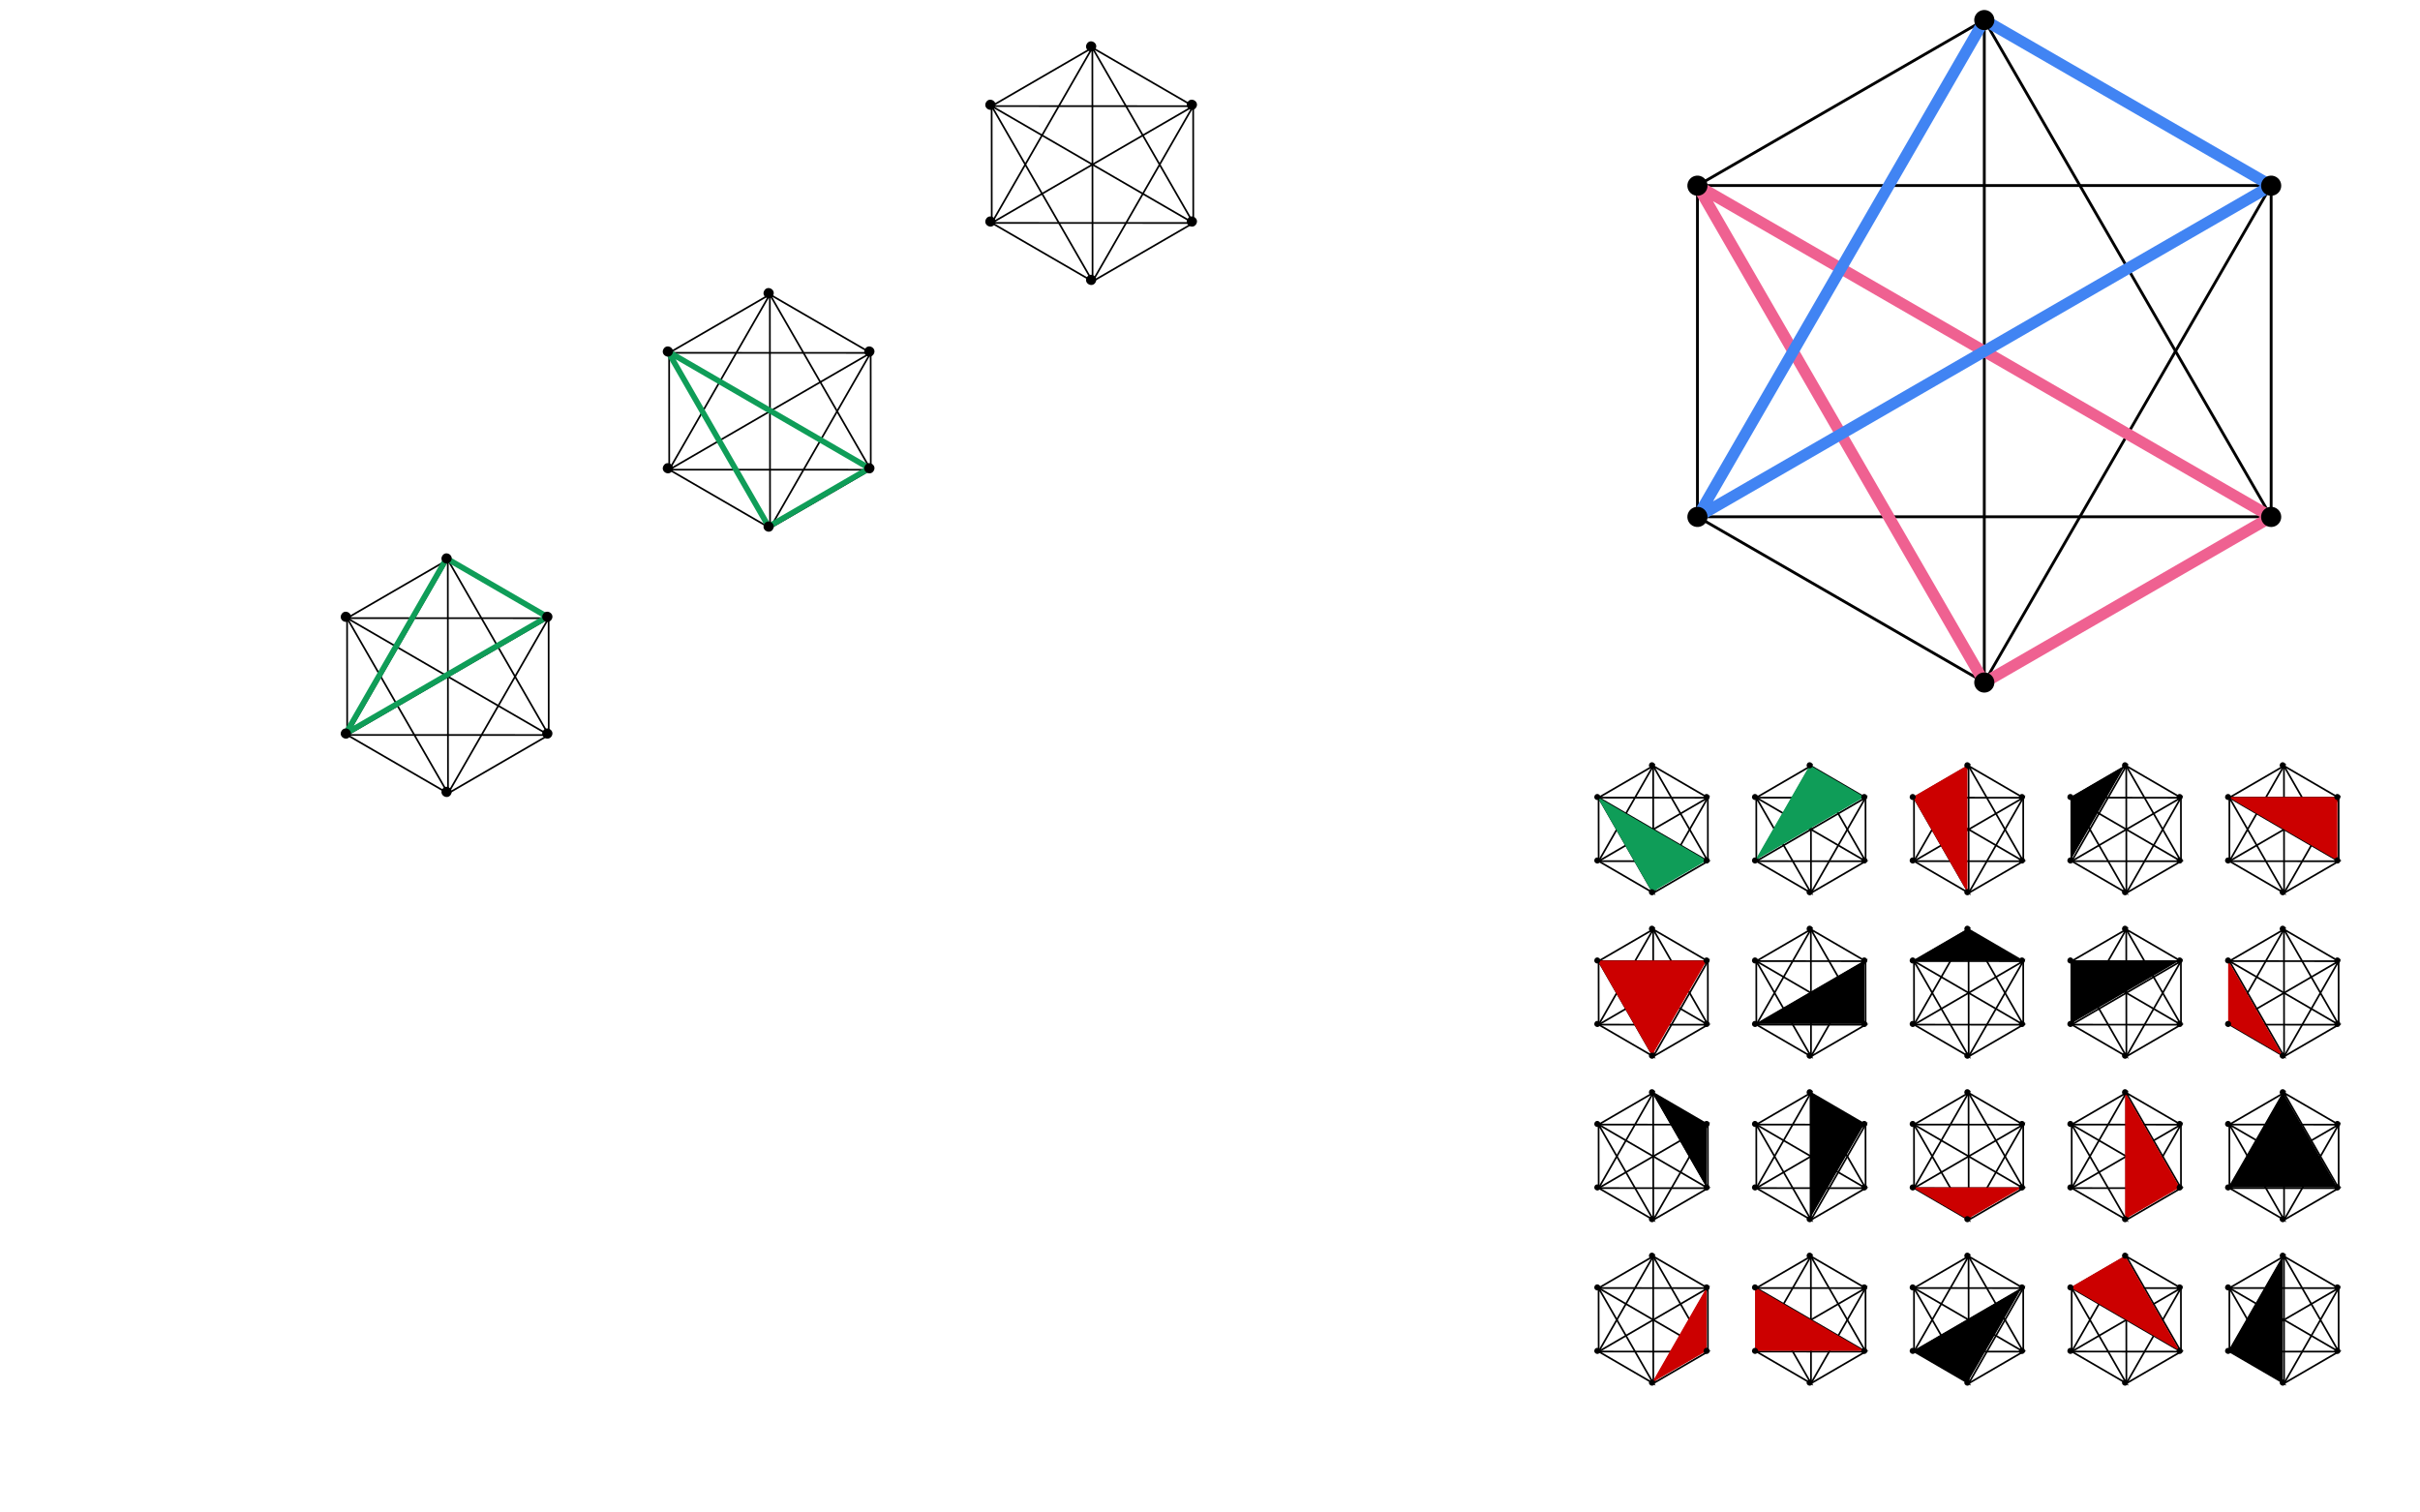 <?xml version="1.0" encoding="UTF-8" standalone="no"?>
<!-- Created with Inkscape (http://www.inkscape.org/) -->

<svg
   xmlns:osb="http://www.openswatchbook.org/uri/2009/osb"
   xmlns:dc="http://purl.org/dc/elements/1.1/"
   xmlns:cc="http://creativecommons.org/ns#"
   xmlns:rdf="http://www.w3.org/1999/02/22-rdf-syntax-ns#"
   xmlns:svg="http://www.w3.org/2000/svg"
   xmlns="http://www.w3.org/2000/svg"
   xmlns:xlink="http://www.w3.org/1999/xlink"
   xmlns:sodipodi="http://sodipodi.sourceforge.net/DTD/sodipodi-0.dtd"
   xmlns:inkscape="http://www.inkscape.org/namespaces/inkscape"
   width="12cm"
   height="7.5cm"
   viewBox="0 0 425.197 265.748"
   id="svg2"
   version="1.1"
   inkscape:version="0.91 r13725"
   sodipodi:docname="alg_1_5.svg">
  <defs
     id="defs4">
    <linearGradient
       id="linearGradient4355"
       osb:paint="solid">
      <stop
         style="stop-color:#ae0000;stop-opacity:1;"
         offset="0"
         id="stop4357" />
    </linearGradient>
  </defs>
  <sodipodi:namedview
     id="base"
     pagecolor="#ffffff"
     bordercolor="#666666"
     borderopacity="1.0"
     inkscape:pageopacity="0.0"
     inkscape:pageshadow="2"
     inkscape:zoom="3.2361481"
     inkscape:cx="160.83936"
     inkscape:cy="132.87402"
     inkscape:document-units="px"
     inkscape:current-layer="layer2"
     showgrid="false"
     units="cm"
     inkscape:window-width="1920"
     inkscape:window-height="1017"
     inkscape:window-x="0"
     inkscape:window-y="30"
     inkscape:window-maximized="1"
     inkscape:object-paths="true"
     inkscape:object-nodes="true"
     inkscape:snap-object-midpoints="true"
     inkscape:snap-nodes="true"
     inkscape:snap-others="true"
     showguides="false" />
  <g
     inkscape:label="Layer 1"
     inkscape:groupmode="layer"
     id="layer1"
     transform="translate(0,-786.614)" />
  <g
     inkscape:groupmode="layer"
     id="layer2"
     inkscape:label="layer"
     transform="translate(0,-17.717)"
     style="display:inline">
    <g
       id="g5054"
       transform="matrix(0.866,0.5,-0.5,0.866,447.08,-816.065)">
      <path
         inkscape:connector-curvature="0"
         id="path5036"
         d="m 391.61,774.341 -58.198,-10e-6 87.297,50.401"
         style="fill:none;fill-rule:evenodd;stroke:#000000;stroke-width:0.5;stroke-linecap:butt;stroke-linejoin:miter;stroke-miterlimit:4;stroke-dasharray:none;stroke-opacity:1" />
      <path
         inkscape:connector-curvature="0"
         id="path5038"
         d="M 333.412,774.341 391.61,875.143"
         style="fill:none;fill-rule:evenodd;stroke:#000000;stroke-width:0.5;stroke-linecap:butt;stroke-linejoin:miter;stroke-miterlimit:4;stroke-dasharray:none;stroke-opacity:1" />
      <path
         inkscape:connector-curvature="0"
         id="path5040"
         d="m 333.412,875.143 1e-5,-100.802 -29.099,50.401"
         style="fill:none;fill-rule:evenodd;stroke:#000000;stroke-width:0.5;stroke-linecap:butt;stroke-linejoin:miter;stroke-miterlimit:4;stroke-dasharray:none;stroke-opacity:1" />
      <path
         inkscape:connector-curvature="0"
         id="path5042"
         d="m 391.61,774.341 29.099,50.401"
         style="fill:none;fill-rule:evenodd;stroke:#000000;stroke-width:0.5;stroke-linecap:butt;stroke-linejoin:miter;stroke-miterlimit:4;stroke-dasharray:none;stroke-opacity:1" />
      <path
         inkscape:connector-curvature="0"
         id="path5044"
         d="m 391.61,875.143 1e-5,-100.802 -58.198,100.802"
         style="fill:none;fill-rule:evenodd;stroke:#000000;stroke-width:0.5;stroke-linecap:butt;stroke-linejoin:miter;stroke-miterlimit:4;stroke-dasharray:none;stroke-opacity:1" />
      <path
         inkscape:connector-curvature="0"
         id="path5046"
         d="m 391.61,774.341 -87.297,50.401"
         style="fill:none;fill-rule:evenodd;stroke:#000000;stroke-width:0.5;stroke-linecap:butt;stroke-linejoin:miter;stroke-miterlimit:4;stroke-dasharray:none;stroke-opacity:1" />
      <path
         inkscape:connector-curvature="0"
         id="path5048"
         d="m 391.61,875.143 29.099,-50.401 -87.297,50.401"
         style="fill:none;fill-rule:evenodd;stroke:#000000;stroke-width:0.5;stroke-linecap:butt;stroke-linejoin:miter;stroke-miterlimit:4;stroke-dasharray:none;stroke-opacity:1" />
      <path
         inkscape:connector-curvature="0"
         id="path5050"
         d="m 420.71,824.742 -116.397,-10e-6"
         style="fill:none;fill-rule:evenodd;stroke:#000000;stroke-width:0.5;stroke-linecap:butt;stroke-linejoin:miter;stroke-miterlimit:4;stroke-dasharray:none;stroke-opacity:1" />
      <path
         inkscape:connector-curvature="0"
         id="path5052"
         d="m 333.412,875.143 58.198,0 -87.297,-50.401 z"
         style="fill:none;fill-rule:evenodd;stroke:#000000;stroke-width:0.5;stroke-linecap:butt;stroke-linejoin:miter;stroke-miterlimit:4;stroke-dasharray:none;stroke-opacity:1" />
    </g>
    <g
       transform="matrix(0.269,0.156,-0.155,0.27,57.155,-286.483)"
       id="g4314"
       style="stroke-width:0.965;stroke-miterlimit:4;stroke-dasharray:none">
      <path
         style="fill:none;fill-rule:evenodd;stroke:#000000;stroke-width:0.965;stroke-linecap:butt;stroke-linejoin:miter;stroke-miterlimit:4;stroke-dasharray:none;stroke-opacity:1"
         d="m 404.941,771.062 -65.847,0.008 98.763,57.005"
         id="path4316"
         inkscape:connector-curvature="0" />
      <path
         style="fill:none;fill-rule:evenodd;stroke:#000000;stroke-width:0.965;stroke-linecap:butt;stroke-linejoin:miter;stroke-miterlimit:4;stroke-dasharray:none;stroke-opacity:1"
         d="m 339.095,771.07 65.833,114.026"
         id="path4318"
         inkscape:connector-curvature="0" />
      <path
         style="fill:none;fill-rule:evenodd;stroke:#000000;stroke-width:0.965;stroke-linecap:butt;stroke-linejoin:miter;stroke-miterlimit:4;stroke-dasharray:none;stroke-opacity:1"
         d="m 339.081,885.104 0.014,-114.034 -32.93,57.021"
         id="path4320"
         inkscape:connector-curvature="0" />
      <path
         style="fill:none;fill-rule:evenodd;stroke:#000000;stroke-width:0.965;stroke-linecap:butt;stroke-linejoin:miter;stroke-miterlimit:4;stroke-dasharray:none;stroke-opacity:1"
         d="m 404.941,771.062 32.916,57.013"
         id="path4322"
         inkscape:connector-curvature="0" />
      <path
         style="fill:none;fill-rule:evenodd;stroke:#000000;stroke-width:0.965;stroke-linecap:butt;stroke-linejoin:miter;stroke-miterlimit:4;stroke-dasharray:none;stroke-opacity:1"
         d="m 404.927,885.096 0.014,-114.034 -65.861,114.042"
         id="path4324"
         inkscape:connector-curvature="0" />
      <path
         style="fill:none;fill-rule:evenodd;stroke:#000000;stroke-width:0.965;stroke-linecap:butt;stroke-linejoin:miter;stroke-miterlimit:4;stroke-dasharray:none;stroke-opacity:1"
         d="m 404.941,771.062 -98.777,57.029"
         id="path4326"
         inkscape:connector-curvature="0" />
      <path
         style="fill:none;fill-rule:evenodd;stroke:#000000;stroke-width:0.965;stroke-linecap:butt;stroke-linejoin:miter;stroke-miterlimit:4;stroke-dasharray:none;stroke-opacity:1"
         d="m 404.927,885.096 32.93,-57.021 -98.777,57.029"
         id="path4328"
         inkscape:connector-curvature="0" />
      <path
         style="fill:none;fill-rule:evenodd;stroke:#000000;stroke-width:0.965;stroke-linecap:butt;stroke-linejoin:miter;stroke-miterlimit:4;stroke-dasharray:none;stroke-opacity:1"
         d="m 437.858,828.075 -131.694,0.016"
         id="path4330"
         inkscape:connector-curvature="0" />
      <path
         style="fill:none;fill-rule:evenodd;stroke:#000000;stroke-width:0.965;stroke-linecap:butt;stroke-linejoin:miter;stroke-miterlimit:4;stroke-dasharray:none;stroke-opacity:1"
         d="m 339.081,885.104 65.847,-0.008 -98.763,-57.005 z"
         id="path4332"
         inkscape:connector-curvature="0" />
    </g>
    <g
       style="stroke-width:0.965;stroke-miterlimit:4;stroke-dasharray:none"
       id="g4334"
       transform="matrix(0.165,0.096,-0.095,0.166,464.918,-6.844)">
      <path
         inkscape:connector-curvature="0"
         id="path4336"
         d="m 391.61,774.341 -58.198,-10e-6 87.297,50.401"
         style="fill:none;fill-rule:evenodd;stroke:#000000;stroke-width:1.57;stroke-linecap:butt;stroke-linejoin:miter;stroke-miterlimit:4;stroke-dasharray:none;stroke-opacity:1" />
      <path
         inkscape:connector-curvature="0"
         id="path4338"
         d="M 333.412,774.341 391.61,875.143"
         style="fill:none;fill-rule:evenodd;stroke:#000000;stroke-width:1.57;stroke-linecap:butt;stroke-linejoin:miter;stroke-miterlimit:4;stroke-dasharray:none;stroke-opacity:1" />
      <path
         inkscape:connector-curvature="0"
         id="path4340"
         d="m 333.412,875.143 1e-5,-100.802 -29.099,50.401"
         style="fill:none;fill-rule:evenodd;stroke:#000000;stroke-width:1.57;stroke-linecap:butt;stroke-linejoin:miter;stroke-miterlimit:4;stroke-dasharray:none;stroke-opacity:1" />
      <path
         inkscape:connector-curvature="0"
         id="path4342"
         d="m 391.61,774.341 29.099,50.401"
         style="fill:none;fill-rule:evenodd;stroke:#000000;stroke-width:1.57;stroke-linecap:butt;stroke-linejoin:miter;stroke-miterlimit:4;stroke-dasharray:none;stroke-opacity:1" />
      <path
         inkscape:connector-curvature="0"
         id="path4344"
         d="m 391.61,875.143 1e-5,-100.802 -58.198,100.802"
         style="fill:none;fill-rule:evenodd;stroke:#000000;stroke-width:1.57;stroke-linecap:butt;stroke-linejoin:miter;stroke-miterlimit:4;stroke-dasharray:none;stroke-opacity:1" />
      <path
         inkscape:connector-curvature="0"
         id="path4346"
         d="m 391.61,774.341 -87.297,50.401"
         style="fill:none;fill-rule:evenodd;stroke:#000000;stroke-width:1.57;stroke-linecap:butt;stroke-linejoin:miter;stroke-miterlimit:4;stroke-dasharray:none;stroke-opacity:1" />
      <path
         inkscape:connector-curvature="0"
         id="path4348"
         d="m 391.61,875.143 29.099,-50.401 -87.297,50.401"
         style="fill:none;fill-rule:evenodd;stroke:#000000;stroke-width:1.57;stroke-linecap:butt;stroke-linejoin:miter;stroke-miterlimit:4;stroke-dasharray:none;stroke-opacity:1" />
      <path
         inkscape:connector-curvature="0"
         id="path4350"
         d="m 420.71,824.742 -116.397,-10e-6"
         style="fill:none;fill-rule:evenodd;stroke:#000000;stroke-width:1.57;stroke-linecap:butt;stroke-linejoin:miter;stroke-miterlimit:4;stroke-dasharray:none;stroke-opacity:1" />
      <path
         inkscape:connector-curvature="0"
         id="path4352"
         d="m 333.412,875.143 58.198,0 -87.297,-50.401 z"
         style="fill:none;fill-rule:evenodd;stroke:#000000;stroke-width:1.57;stroke-linecap:butt;stroke-linejoin:miter;stroke-miterlimit:4;stroke-dasharray:none;stroke-opacity:1" />
    </g>
    <use
       x="0"
       y="0"
       xlink:href="#g4314"
       id="use4434"
       transform="translate(163.074,51.495)"
       width="100%"
       height="100%" />
    <use
       x="0"
       y="0"
       xlink:href="#g4334"
       id="use4456"
       transform="translate(-155.905,-1.414)"
       width="100%"
       height="100%" />
    <use
       height="100%"
       width="100%"
       transform="translate(-128.198,-1.414)"
       id="use4458"
       xlink:href="#g4334"
       y="0"
       x="0" />
    <use
       x="0"
       y="0"
       xlink:href="#g4334"
       id="use4460"
       transform="translate(-100.491,-1.414)"
       width="100%"
       height="100%" />
    <use
       height="100%"
       width="100%"
       transform="translate(-72.784,-1.414)"
       id="use4462"
       xlink:href="#g4334"
       y="0"
       x="0" />
    <use
       x="0"
       y="0"
       xlink:href="#g4334"
       id="use4464"
       transform="translate(-45.077,-1.414)"
       width="100%"
       height="100%" />
    <use
       height="100%"
       width="100%"
       transform="translate(-155.905,27.308)"
       id="use4468"
       xlink:href="#g4334"
       y="0"
       x="0" />
    <use
       x="0"
       y="0"
       xlink:href="#g4334"
       id="use4470"
       transform="translate(-128.198,27.308)"
       width="100%"
       height="100%" />
    <use
       height="100%"
       width="100%"
       transform="translate(-100.491,27.308)"
       id="use4472"
       xlink:href="#g4334"
       y="0"
       x="0" />
    <use
       x="0"
       y="0"
       xlink:href="#g4334"
       id="use4474"
       transform="translate(-72.784,27.308)"
       width="100%"
       height="100%" />
    <use
       height="100%"
       width="100%"
       transform="translate(-45.077,27.308)"
       id="use4476"
       xlink:href="#g4334"
       y="0"
       x="0" />
    <use
       height="100%"
       width="100%"
       transform="translate(-155.905,56.029)"
       id="use4480"
       xlink:href="#g4334"
       y="0"
       x="0" />
    <use
       x="0"
       y="0"
       xlink:href="#g4334"
       id="use4482"
       transform="translate(-128.198,56.029)"
       width="100%"
       height="100%" />
    <use
       height="100%"
       width="100%"
       transform="translate(-100.491,56.029)"
       id="use4484"
       xlink:href="#g4334"
       y="0"
       x="0" />
    <use
       x="0"
       y="0"
       xlink:href="#g4334"
       id="use4486"
       transform="translate(-72.784,56.029)"
       width="100%"
       height="100%" />
    <use
       height="100%"
       width="100%"
       transform="translate(-45.077,56.029)"
       id="use4488"
       xlink:href="#g4334"
       y="0"
       x="0" />
    <use
       x="0"
       y="0"
       xlink:href="#g4334"
       id="use4492"
       transform="translate(-155.905,84.75)"
       width="100%"
       height="100%" />
    <use
       height="100%"
       width="100%"
       transform="translate(-128.198,84.75)"
       id="use4494"
       xlink:href="#g4334"
       y="0"
       x="0" />
    <use
       x="0"
       y="0"
       xlink:href="#g4334"
       id="use4496"
       transform="translate(-100.491,84.75)"
       width="100%"
       height="100%" />
    <use
       height="100%"
       width="100%"
       transform="translate(-72.784,84.75)"
       id="use4498"
       xlink:href="#g4334"
       y="0"
       x="0" />
    <use
       x="0"
       y="0"
       xlink:href="#g4334"
       id="use4500"
       transform="translate(-45.077,84.75)"
       width="100%"
       height="100%" />
    <path
       style="fill:#0f9d58;fill-opacity:1;fill-rule:evenodd;stroke:none;stroke-width:1px;stroke-linecap:butt;stroke-linejoin:miter;stroke-opacity:1"
       d="m 280.663,157.756 9.601,16.727 9.601,-5.576 z"
       id="path4504"
       inkscape:connector-curvature="0"
       sodipodi:nodetypes="cccc" />
    <path
       style="fill:#0f9d58;fill-opacity:1;fill-rule:evenodd;stroke:none;stroke-width:1px;stroke-linecap:butt;stroke-linejoin:miter;stroke-opacity:1"
       d="m 308.37,168.907 9.601,-16.727 9.601,5.576 z"
       id="path4506"
       inkscape:connector-curvature="0"
       sodipodi:nodetypes="cccc" />
    <path
       style="fill:#cc0000;fill-opacity:1;fill-rule:evenodd;stroke:none;stroke-width:1px;stroke-linecap:butt;stroke-linejoin:miter;stroke-opacity:1"
       d="m 345.678,152.18 -9.601,5.576 9.601,16.727 z"
       id="path4508"
       inkscape:connector-curvature="0" />
    <path
       style="fill:#000000;fill-opacity:1;fill-rule:evenodd;stroke:none;stroke-width:1px;stroke-linecap:butt;stroke-linejoin:miter;stroke-opacity:1"
       d="m 373.384,152.18 -9.601,5.576 0,11.151 z"
       id="path4510"
       inkscape:connector-curvature="0" />
    <path
       style="fill:#cc0000;fill-opacity:1;fill-rule:evenodd;stroke:none;stroke-width:1px;stroke-linecap:butt;stroke-linejoin:miter;stroke-opacity:1"
       d="m 391.49,157.756 19.202,0 0,11.151 z"
       id="path4512"
       inkscape:connector-curvature="0" />
    <path
       style="fill:#cc0000;fill-opacity:1;fill-rule:evenodd;stroke:none;stroke-width:1px;stroke-linecap:butt;stroke-linejoin:miter;stroke-opacity:1"
       d="m 280.663,186.477 19.202,10e-6 -9.601,16.727 z"
       id="path4514"
       inkscape:connector-curvature="0" />
    <path
       style="fill:#000000;fill-opacity:1;fill-rule:evenodd;stroke:none;stroke-width:1px;stroke-linecap:butt;stroke-linejoin:miter;stroke-opacity:1"
       d="m 327.572,197.628 0,-11.151 -19.202,11.151 z"
       id="path4516"
       inkscape:connector-curvature="0"
       sodipodi:nodetypes="cccc" />
    <path
       style="fill:#000000;fill-opacity:1;fill-rule:evenodd;stroke:none;stroke-width:1px;stroke-linecap:butt;stroke-linejoin:miter;stroke-opacity:1"
       d="m 336.076,186.477 9.601,-5.576 9.601,5.576 z"
       id="path4518"
       inkscape:connector-curvature="0"
       sodipodi:nodetypes="cccc" />
    <path
       style="fill:#000000;fill-opacity:1;fill-rule:evenodd;stroke:none;stroke-width:1px;stroke-linecap:butt;stroke-linejoin:miter;stroke-opacity:1"
       d="m 363.783,197.628 0,-11.152 19.202,10e-6 z"
       id="path4520"
       inkscape:connector-curvature="0"
       sodipodi:nodetypes="cccc" />
    <path
       style="fill:#cc0000;fill-opacity:1;fill-rule:evenodd;stroke:none;stroke-width:1px;stroke-linecap:butt;stroke-linejoin:miter;stroke-opacity:1"
       d="m 391.49,186.477 0,11.152 9.601,5.576 z"
       id="path4522"
       inkscape:connector-curvature="0" />
    <path
       style="fill:#000000;fill-opacity:1;fill-rule:evenodd;stroke:none;stroke-width:1px;stroke-linecap:butt;stroke-linejoin:miter;stroke-opacity:1"
       d="m 290.264,209.623 9.601,16.727 0,-11.151 z"
       id="path4524"
       inkscape:connector-curvature="0" />
    <path
       style="fill:#000000;fill-opacity:1;fill-rule:evenodd;stroke:none;stroke-width:1px;stroke-linecap:butt;stroke-linejoin:miter;stroke-opacity:1"
       d="m 317.971,209.623 0,22.303 9.601,-16.727 z"
       id="path4526"
       inkscape:connector-curvature="0" />
    <path
       style="fill:#cc0000;fill-opacity:1;fill-rule:evenodd;stroke:none;stroke-width:1px;stroke-linecap:butt;stroke-linejoin:miter;stroke-opacity:1"
       d="m 345.678,231.926 -9.601,-5.576 19.202,0 z"
       id="path4528"
       inkscape:connector-curvature="0"
       sodipodi:nodetypes="cccc" />
    <path
       style="fill:#cc0000;fill-opacity:1;fill-rule:evenodd;stroke:none;stroke-width:1px;stroke-linecap:butt;stroke-linejoin:miter;stroke-opacity:1"
       d="m 373.384,209.623 0,22.303 9.601,-5.576 z"
       id="path4530"
       inkscape:connector-curvature="0" />
    <path
       style="fill:#000000;fill-opacity:1;fill-rule:evenodd;stroke:none;stroke-width:1px;stroke-linecap:butt;stroke-linejoin:miter;stroke-opacity:1"
       d="m 401.091,209.623 -9.601,16.727 19.202,0 z"
       id="path4532"
       inkscape:connector-curvature="0" />
    <path
       style="fill:#cc0000;fill-opacity:1;fill-rule:evenodd;stroke:none;stroke-width:1px;stroke-linecap:butt;stroke-linejoin:miter;stroke-opacity:1"
       d="m 299.865,243.92 -9.601,16.727 9.601,-5.576 z"
       id="path4534"
       inkscape:connector-curvature="0" />
    <path
       style="fill:#cc0000;fill-opacity:1;fill-rule:evenodd;stroke:none;stroke-width:1px;stroke-linecap:butt;stroke-linejoin:miter;stroke-opacity:1"
       d="m 308.37,243.92 0,11.152 19.202,0 z"
       id="path4536"
       inkscape:connector-curvature="0" />
    <path
       style="fill:#000000;fill-opacity:1;fill-rule:evenodd;stroke:none;stroke-width:1px;stroke-linecap:butt;stroke-linejoin:miter;stroke-opacity:1"
       d="m 336.076,255.071 19.202,-11.151 -9.601,16.727 z"
       id="path4538"
       inkscape:connector-curvature="0" />
    <path
       style="fill:#cc0000;fill-opacity:1;fill-rule:evenodd;stroke:none;stroke-width:1px;stroke-linecap:butt;stroke-linejoin:miter;stroke-opacity:1"
       d="m 363.783,243.92 9.601,-5.576 9.601,16.727 z"
       id="path4540"
       inkscape:connector-curvature="0" />
    <path
       style="fill:#000000;fill-opacity:1;fill-rule:evenodd;stroke:none;stroke-width:1px;stroke-linecap:butt;stroke-linejoin:miter;stroke-opacity:1"
       d="m 401.091,238.344 -9.601,16.727 9.601,5.576 z"
       id="path4542"
       inkscape:connector-curvature="0" />
    <use
       height="100%"
       width="100%"
       transform="translate(106.408,94.846)"
       id="use4639"
       xlink:href="#g4314"
       y="0"
       x="0" />
    <use
       x="0"
       y="0"
       xlink:href="#g4314"
       id="use4641"
       transform="translate(49.824,141.46)"
       width="100%"
       height="100%" />
    <path
       style="fill:none;fill-rule:evenodd;stroke:#0f9d58;stroke-width:1px;stroke-linecap:butt;stroke-linejoin:bevel;stroke-opacity:1"
       d="M 152.75,99.987 117.349,79.477 135.049,110.242 Z"
       id="path5483"
       inkscape:connector-curvature="0"
       sodipodi:nodetypes="cccc" />
    <path
       inkscape:connector-curvature="0"
       id="path5602"
       d="M 96.166,126.091 60.765,146.601 78.465,115.836 Z"
       style="fill:none;fill-rule:evenodd;stroke:#0f9d58;stroke-width:1px;stroke-linecap:butt;stroke-linejoin:bevel;stroke-opacity:1"
       sodipodi:nodetypes="cccc" />
    <path
       style="fill:none;fill-rule:evenodd;stroke:#ef6191;stroke-width:2;stroke-linecap:butt;stroke-linejoin:bevel;stroke-opacity:1;stroke-miterlimit:4;stroke-dasharray:none"
       d="M 298.252,50.339 399.054,108.537 348.653,137.637 298.252,50.339 Z"
       id="path4269"
       inkscape:connector-curvature="0" />
    <path
       inkscape:connector-curvature="0"
       id="path4270"
       d="M 298.252,108.537 348.653,21.24 399.054,50.339 Z"
       style="fill:none;fill-rule:evenodd;stroke:#4184f3;stroke-width:2;stroke-linecap:butt;stroke-linejoin:bevel;stroke-miterlimit:4;stroke-dasharray:none;stroke-opacity:1"
       sodipodi:nodetypes="cccc" />
  </g>
  <g
     inkscape:groupmode="layer"
     id="layer3"
     inkscape:label="points"
     style="display:inline">
    <circle
       r="1.772"
       cy="-155.932"
       cx="312.562"
       id="use4360"
       style="display:inline;fill-opacity:1"
       transform="matrix(0.866,0.5,-0.5,0.866,0,-17.717)" />
    <circle
       r="1.772"
       cy="-105.531"
       cx="283.463"
       id="use4362"
       style="display:inline;fill-opacity:1"
       transform="matrix(0.866,0.5,-0.5,0.866,0,-17.717)" />
    <circle
       r="1.772"
       cy="-155.932"
       cx="370.761"
       id="use4364"
       style="display:inline;fill-opacity:1"
       transform="matrix(0.866,0.5,-0.5,0.866,0,-17.717)" />
    <circle
       r="1.772"
       cy="-105.531"
       cx="399.86"
       id="use4366"
       style="display:inline;fill-opacity:1"
       transform="matrix(0.866,0.5,-0.5,0.866,0,-17.717)" />
    <circle
       r="1.772"
       cy="-55.13"
       cx="370.761"
       id="use4370"
       style="display:inline;fill-opacity:1"
       transform="matrix(0.866,0.5,-0.5,0.866,0,-17.717)" />
    <circle
       r="1.772"
       cy="-55.13"
       cx="312.562"
       id="use4374"
       style="display:inline;fill-opacity:1"
       transform="matrix(0.866,0.5,-0.5,0.866,0,-17.717)" />
    <g
       style="display:inline"
       id="g5491"
       transform="translate(71.107,-19.864)">
      <use
         height="100%"
         width="100%"
         id="use4593"
         xlink:href="#circle4546"
         y="0"
         x="0"
         transform="translate(-43.214,23.138)"
         style="display:inline;stroke-width:0.965;stroke-miterlimit:4;stroke-dasharray:none" />
      <use
         transform="translate(-25.514,33.393)"
         x="0"
         y="0"
         xlink:href="#circle4546"
         id="use4610"
         width="100%"
         height="100%"
         style="display:inline;stroke-width:0.965;stroke-miterlimit:4;stroke-dasharray:none" />
      <use
         height="100%"
         width="100%"
         id="use4612"
         xlink:href="#circle4546"
         y="0"
         x="0"
         transform="translate(-25.514,53.903)"
         style="display:inline;stroke-width:0.965;stroke-miterlimit:4;stroke-dasharray:none" />
      <use
         transform="translate(-43.214,64.158)"
         x="0"
         y="0"
         xlink:href="#circle4546"
         id="use4614"
         width="100%"
         height="100%"
         style="display:inline;stroke-width:0.965;stroke-miterlimit:4;stroke-dasharray:none" />
      <use
         height="100%"
         width="100%"
         id="use4616"
         xlink:href="#circle4546"
         y="0"
         x="0"
         transform="translate(-60.915,53.903)"
         style="display:inline;stroke-width:0.965;stroke-miterlimit:4;stroke-dasharray:none" />
      <use
         transform="translate(-60.915,33.393)"
         x="0"
         y="0"
         xlink:href="#circle4546"
         id="use4618"
         width="100%"
         height="100%"
         style="display:inline;stroke-width:0.965;stroke-miterlimit:4;stroke-dasharray:none" />
    </g>
    <use
       transform="translate(91.968,53.643)"
       style="display:inline"
       x="0"
       y="0"
       xlink:href="#g5491"
       id="use5499"
       width="100%"
       height="100%" />
    <circle
       transform="matrix(0.866,0.5,-0.5,0.866,0,0)"
       style="display:inline;fill-opacity:1;stroke-width:0.965;stroke-miterlimit:4;stroke-dasharray:none"
       id="circle4546"
       cx="37.847"
       cy="-78.156"
       r="0.886" />
    <use
       height="100%"
       width="100%"
       id="use5514"
       xlink:href="#g5491"
       y="0"
       x="0"
       style="display:inline"
       transform="translate(35.302,96.993)" />
    <use
       transform="translate(-21.282,143.607)"
       style="display:inline"
       x="0"
       y="0"
       xlink:href="#g5491"
       id="use5516"
       width="100%"
       height="100%" />
    <circle
       cy="-65.768"
       cx="472.405"
       id="circle5540"
       style="display:inline;fill-opacity:1;stroke-width:0.965;stroke-miterlimit:4;stroke-dasharray:none"
       transform="matrix(0.866,0.5,-0.5,0.866,0,0)"
       r="0.531" />
    <g
       id="g5554"
       transform="translate(53.752,-11.69)">
      <use
         height="100%"
         width="100%"
         transform="translate(-40.907,12.66)"
         id="use5542"
         xlink:href="#circle5540"
         y="0"
         x="0" />
      <use
         x="0"
         y="0"
         xlink:href="#circle5540"
         id="use5544"
         transform="translate(-31.306,18.236)"
         width="100%"
         height="100%" />
      <use
         height="100%"
         width="100%"
         transform="translate(-31.306,29.387)"
         id="use5546"
         xlink:href="#circle5540"
         y="0"
         x="0" />
      <use
         x="0"
         y="0"
         xlink:href="#circle5540"
         id="use5548"
         transform="translate(-40.907,34.963)"
         width="100%"
         height="100%" />
      <use
         height="100%"
         width="100%"
         transform="translate(-50.508,29.387)"
         id="use5550"
         xlink:href="#circle5540"
         y="0"
         x="0" />
      <use
         x="0"
         y="0"
         xlink:href="#circle5540"
         id="use5552"
         transform="translate(-50.508,18.236)"
         width="100%"
         height="100%" />
    </g>
    <use
       x="0"
       y="0"
       xlink:href="#g5554"
       id="use5562"
       transform="translate(-53.752,-17.031)"
       width="100%"
       height="100%" />
    <use
       height="100%"
       width="100%"
       transform="translate(-53.752,-45.753)"
       id="use5564"
       xlink:href="#g5554"
       y="0"
       x="0" />
    <use
       x="0"
       y="0"
       xlink:href="#g5554"
       id="use5566"
       transform="translate(-81.458,-45.753)"
       width="100%"
       height="100%" />
    <use
       height="100%"
       width="100%"
       transform="translate(-109.165,-45.753)"
       id="use5568"
       xlink:href="#g5554"
       y="0"
       x="0" />
    <use
       x="0"
       y="0"
       xlink:href="#g5554"
       id="use5570"
       transform="translate(-136.872,-45.753)"
       width="100%"
       height="100%" />
    <use
       height="100%"
       width="100%"
       transform="translate(-164.579,-45.753)"
       id="use5572"
       xlink:href="#g5554"
       y="0"
       x="0" />
    <use
       x="0"
       y="0"
       xlink:href="#g5554"
       id="use5574"
       transform="translate(-164.579,-17.031)"
       width="100%"
       height="100%" />
    <use
       height="100%"
       width="100%"
       transform="translate(-136.872,-17.031)"
       id="use5576"
       xlink:href="#g5554"
       y="0"
       x="0" />
    <use
       x="0"
       y="0"
       xlink:href="#g5554"
       id="use5578"
       transform="translate(-109.165,-17.031)"
       width="100%"
       height="100%" />
    <use
       height="100%"
       width="100%"
       transform="translate(-81.458,-17.031)"
       id="use5580"
       xlink:href="#g5554"
       y="0"
       x="0" />
    <use
       x="0"
       y="0"
       xlink:href="#g5554"
       id="use5582"
       transform="translate(-81.458,11.69)"
       width="100%"
       height="100%" />
    <use
       height="100%"
       width="100%"
       transform="translate(-109.165,11.69)"
       id="use5584"
       xlink:href="#g5554"
       y="0"
       x="0" />
    <use
       x="0"
       y="0"
       xlink:href="#g5554"
       id="use5586"
       transform="translate(-136.872,11.69)"
       width="100%"
       height="100%" />
    <use
       height="100%"
       width="100%"
       transform="translate(-164.579,11.69)"
       id="use5588"
       xlink:href="#g5554"
       y="0"
       x="0" />
    <use
       x="0"
       y="0"
       xlink:href="#g5554"
       id="use5590"
       transform="translate(-164.579,40.411)"
       width="100%"
       height="100%" />
    <use
       height="100%"
       width="100%"
       transform="translate(-136.872,40.411)"
       id="use5592"
       xlink:href="#g5554"
       y="0"
       x="0" />
    <use
       x="0"
       y="0"
       xlink:href="#g5554"
       id="use5594"
       transform="translate(-109.165,40.411)"
       width="100%"
       height="100%" />
    <use
       height="100%"
       width="100%"
       transform="translate(-81.458,40.411)"
       id="use5596"
       xlink:href="#g5554"
       y="0"
       x="0" />
    <use
       x="0"
       y="0"
       xlink:href="#g5554"
       id="use5598"
       transform="translate(-53.752,40.411)"
       width="100%"
       height="100%" />
    <use
       height="100%"
       width="100%"
       transform="translate(-53.752,11.69)"
       id="use5600"
       xlink:href="#g5554"
       y="0"
       x="0" />
  </g>
</svg>
